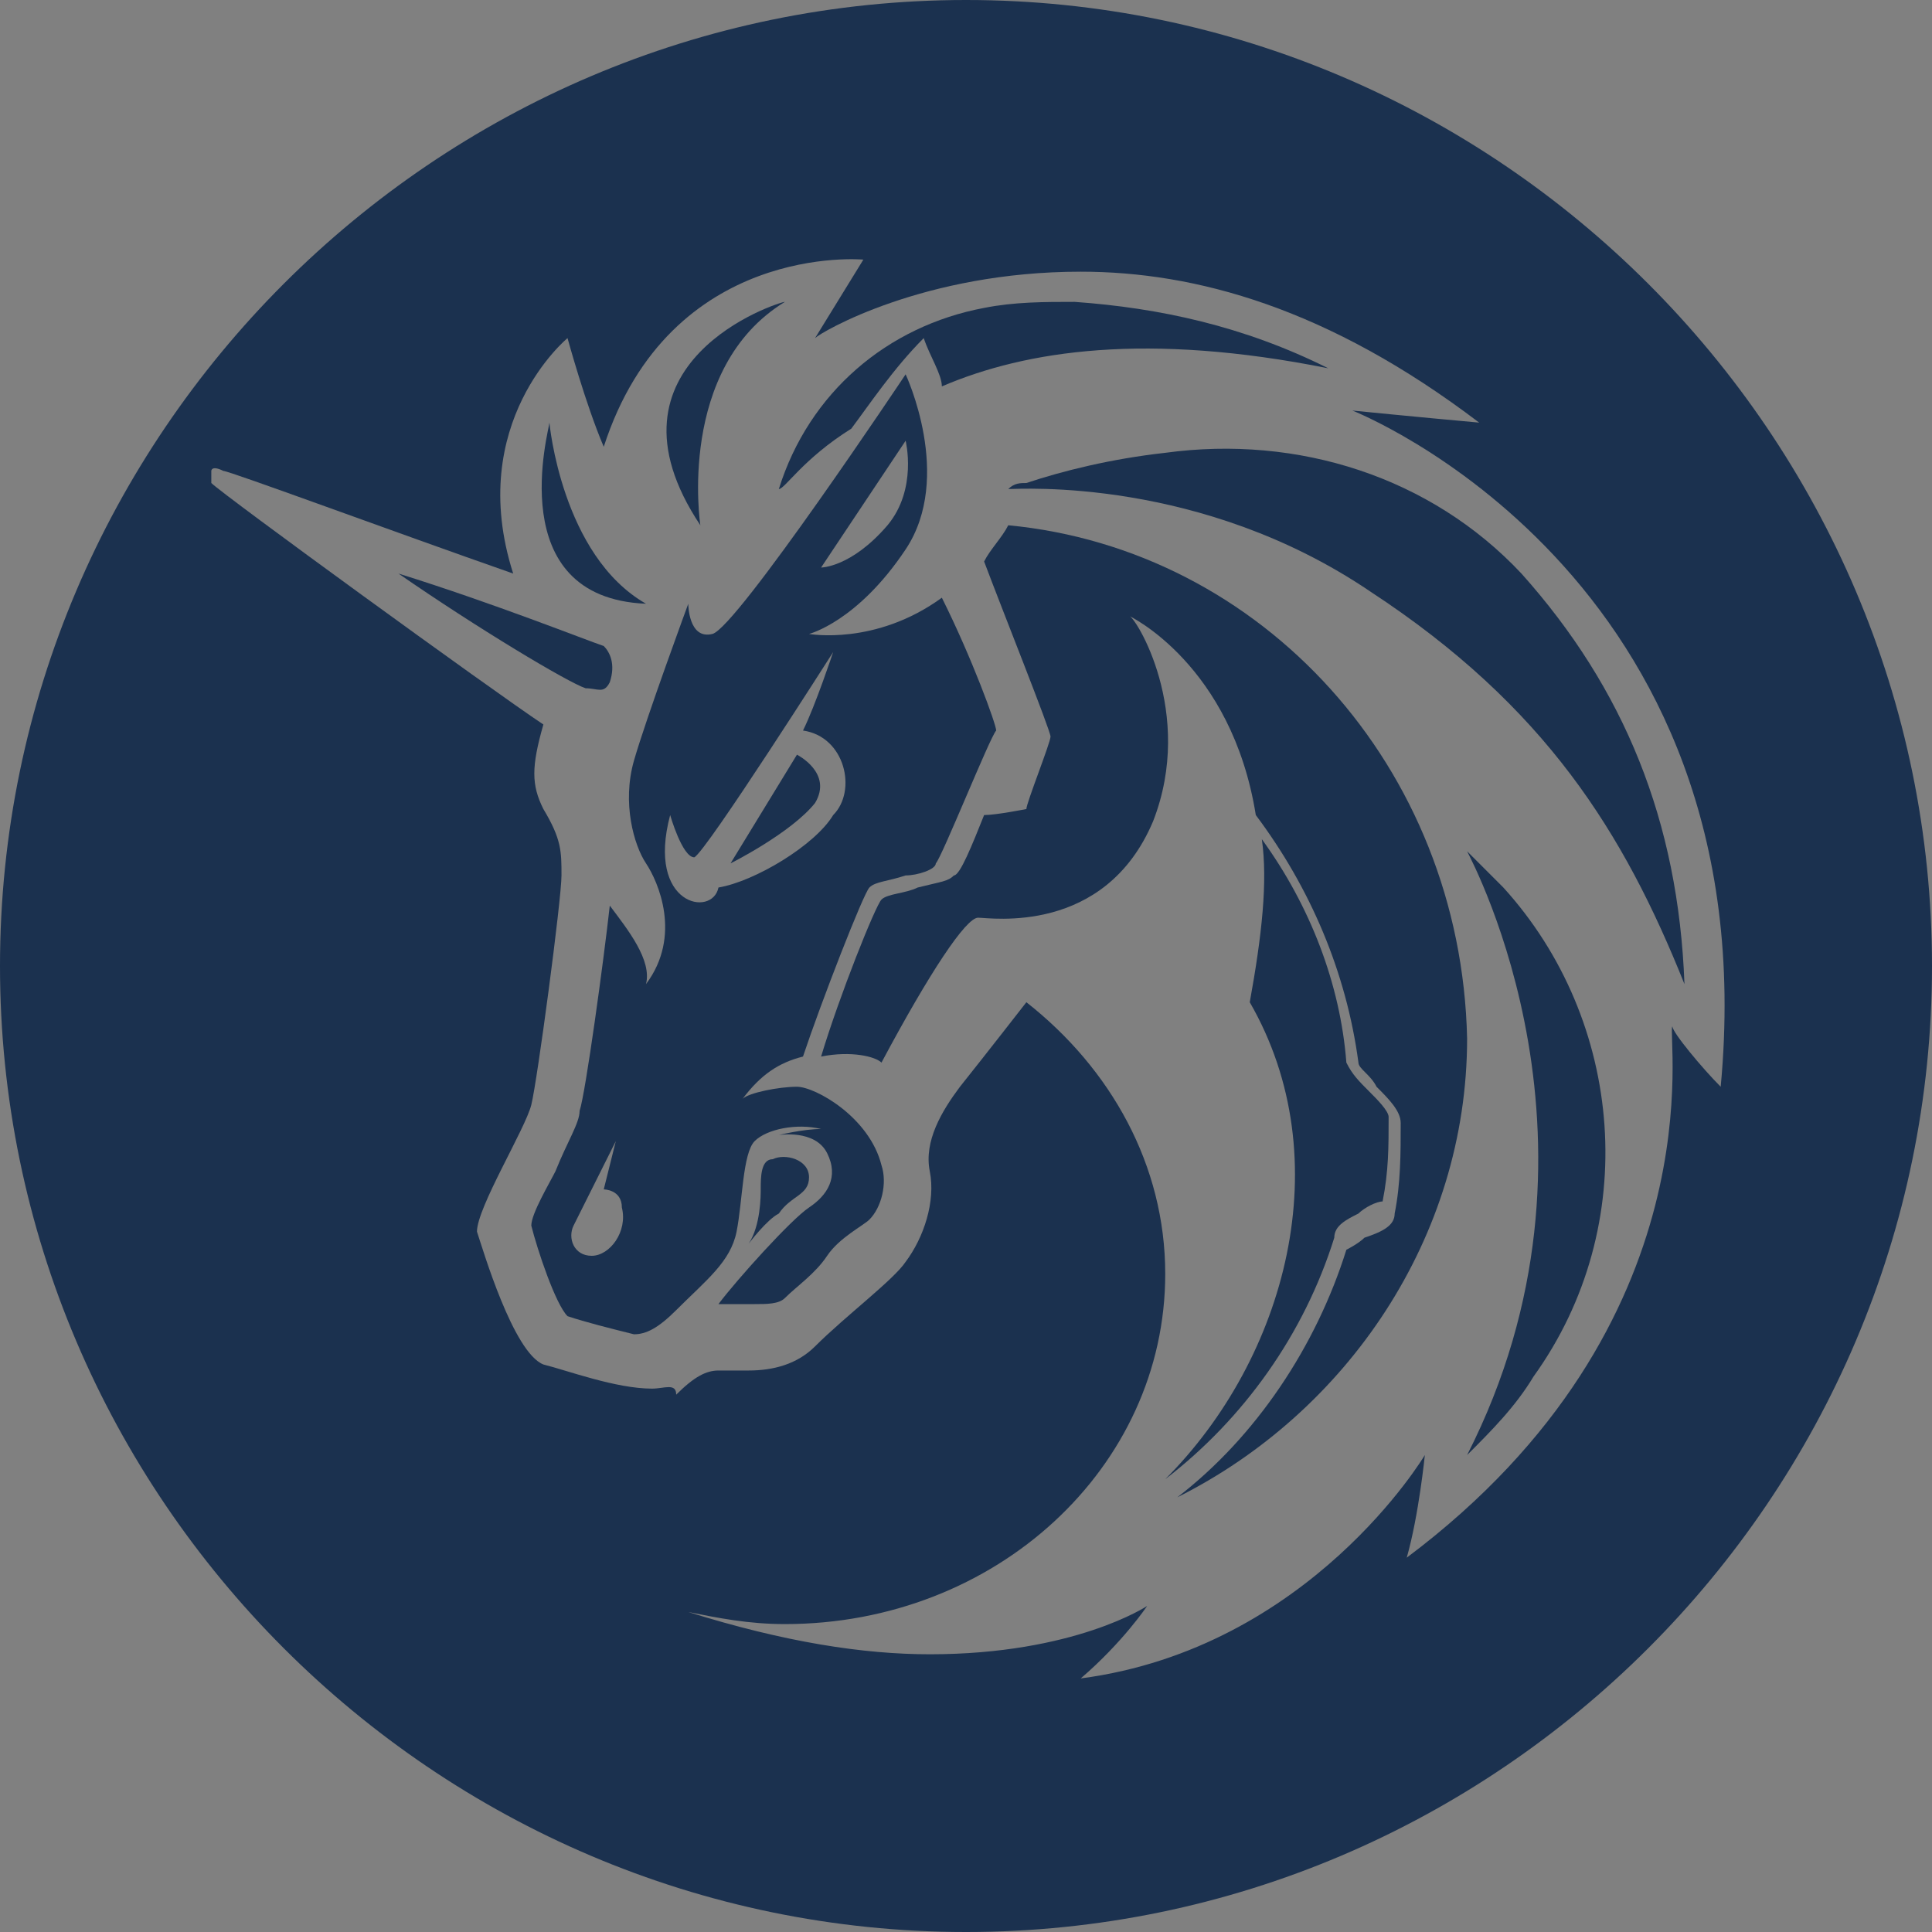 <?xml version="1.0" encoding="utf-8"?>
<!-- Generator: Adobe Illustrator 24.2.0, SVG Export Plug-In . SVG Version: 6.00 Build 0)  -->
<svg version="1.1" id="Layer_1" xmlns="http://www.w3.org/2000/svg" xmlns:xlink="http://www.w3.org/1999/xlink" x="0px" y="0px"
	 viewBox="0 0 32 32" style="enable-background:new 0 0 32 32;" xml:space="preserve">
<rect x="0" y="0" width="32" height="32" fill="#808080" stroke="none"/>
<style type="text/css">
	.st0{fill:#1B314F;}
	.st1{fill:#FFFFFF;}
	.st2{fill:#94A6C3;}
	.st3{fill:#FFD923;}
	.st4{fill:#D82122;}
</style>
<g>
	<path class="st0" d="M-118.4,1.2c1-1.2,0.6-2.9,0.6-2.9l-2.9,4.3C-120.8,2.6-119.7,2.6-118.4,1.2z"/>
	<path class="st0" d="M-128.3,24.9l0.4-1.8c0,0-1.4,2.5-1.6,2.9c-0.1,0.4,0.1,1.1,0.7,1c0.6,0,1.3-0.9,1.3-1.5
		C-127.6,24.8-128.3,24.9-128.3,24.9z"/>
	<path class="st0" d="M-121.2,8.5c0.4-0.9,1-2.8,1-2.8s-4.5,7-4.9,7.1c-0.4,0.1-0.8-1.4-0.8-1.4c-0.8,3.2,1.4,3.6,1.7,2.6
		c1.2-0.3,3.3-1.6,4.2-2.5C-119.3,10.6-119.7,8.8-121.2,8.5z M-121,11.1c-0.8,1.2-2.9,2.2-2.9,2.2l2.3-3.9
		C-121.6,9.4-120.3,10-121,11.1z"/>
	<path class="st0" d="M-102.3-3c0,0,2.2,0.1,4.5,0.4c-5.1-4-10-5.2-13.9-5.2c-5.4,0-9.1,2.2-9.3,2.4l1.7-2.7c0,0-6.8-0.7-9.2,6.6
		c-0.6-1.5-1.2-3.8-1.2-3.8s-3.5,3.1-1.9,8.3c-4.1-1.5-9.9-3.5-10.1-3.6c-0.3,0-0.4,0.1-0.4,0.1s-0.1,0.1,0.2,0.4
		c0.5,0.4,9.7,7.2,11.7,8.5c-0.4,1.6-0.4,2.3,0,3.1c0.6,1,0.7,1.5,0.6,2.3c-0.1,0.7-0.9,7.2-1,8c-0.2,0.8-2,3.6-1.9,4.4
		c0.1,0.8,1.2,4.4,2.2,4.8c0.7,0.3,2.6,0.8,3.8,0.8c0.4,0,0.8-0.1,1-0.3c0.7-0.7,1-0.8,1.5-0.8c0,0,0.1,0,0.1,0c0.2,0,0.5,0,0.8,0
		c0.7,0,1.6-0.1,2.3-0.7c1-1,2.6-2.3,3.1-2.9c0.7-0.8,1-2,0.8-3.1c-0.1-1.1,0.4-2,1.1-2.9c0.8-1.1,2.4-3.1,2.4-3.1
		c3,2.3,4.9,5.7,4.9,9.6c0,6.8-5.9,12.3-13.3,12.3c-1.1,0-2.2-0.1-3.3-0.4c3.4,1.2,6.2,1.6,8.5,1.6c4.9,0,7.6-1.8,7.6-1.8
		s-0.9,1.2-2.4,2.5c0,0,0,0,0,0c8.2-1.1,12.2-7.9,12.2-7.9s-0.3,2.2-0.7,3.7c10.9-8.2,9.1-18.4,9-18.8c0.1,0.1,1.2,1.4,1.8,2.1
		C-87.6,2.9-102.3-3-102.3-3z M-135.6,2.9c3.2,1.1,6.5,2.4,7,2.6c0,0,0,0,0.1,0.1c0.3,0.2,0.5,0.6,0.2,1.2c-0.2,0.3-0.4,0.3-0.8,0.1
		C-129.6,6.7-132.7,4.8-135.6,2.9z M-119.1,25.8c-0.2,0.2-0.9,0.9-1.4,1.4c-0.5,0.5-1.1,1-1.5,1.4c-0.2,0.2-0.5,0.3-1.1,0.3
		c-0.2,0-0.3,0-0.5,0c-0.1,0-0.2,0-0.3,0c-0.1,0-0.1,0-0.2,0c-0.1,0-0.3,0-0.4,0c0.7-0.9,2.6-2.9,3.2-3.3c0.8-0.5,1.2-1,0.7-2
		c-0.5-0.9-1.8-0.7-1.8-0.7s0.7-0.3,1.4-0.3c-0.8-0.2-1.9,0-2.4,0.5c-0.5,0.5-0.4,2.2-0.7,3.3c-0.2,1.1-1,1.7-2.1,2.8
		c-0.6,0.6-1,0.7-1.4,0.7c-0.7-0.1-1.6-0.3-2.2-0.6c-0.4-0.6-1.1-2.5-1.3-3.2c0.1-0.4,0.7-1.4,0.9-1.9c0.5-1,0.8-1.6,0.9-2.1
		c0.2-0.7,0.7-5.3,1-7.3c0.6,0.7,1.4,2,1.2,2.8c1.3-1.8,0.3-3.5-0.1-4.2c-0.4-0.7-0.9-2.1-0.5-3.6c0.4-1.5,2-5.6,2-5.6
		s0.5,0.9,1.3,0.7c0.7-0.2,6.7-9.2,6.7-9.2s1.6,3.5-0.1,6.1c-1.8,2.6-3.5,3.1-3.5,3.1s2.4,0.4,4.6-1.2c0.9,2.1,1.8,4.4,1.8,4.7
		c-0.1,0.3-1.9,4.5-2.1,4.8c-0.1,0.1-0.7,0.3-1.1,0.3c-0.7,0.2-1.2,0.4-1.4,0.5c-0.3,0.3-1.7,4.1-2.4,6c-0.8,0.2-1.6,0.7-2.1,1.5
		c0.3-0.2,1.3-0.3,2-0.4c0.6,0,2.5,1,3,2.8c0,0,0,0,0,0.1C-118.5,24.6-118.7,25.3-119.1,25.8z M-123.2,26.4c0.4-0.6,0.3-1.5,0.4-1.8
		c0-0.3,0.1-0.9,0.5-1c0.3-0.1,1.2,0,1.2,0.7c0,0.6-0.6,0.7-1,1.1C-122.5,25.6-123.1,26.3-123.2,26.4z M-105.7,18
		c0.4-2.2,0.5-4.2,0.3-5.7c1.7,2.3,2.8,5,3.1,7.9c0,0.4,0.4,0.7,0.7,1.1c0.3,0.3,0.7,0.6,0.7,0.8c0,1-0.1,2-0.3,3
		c0,0.1-0.4,0.3-0.7,0.5c-0.4,0.2-0.8,0.4-0.9,0.8c-1,3.4-3,6.3-5.8,8.4C-104.5,30.6-102.6,23.6-105.7,18z M-108.5,35.2
		c2.8-2.2,5-5.2,6-8.7c0-0.1,0.4-0.4,0.7-0.5c0.4-0.2,0.9-0.5,1-0.8c0.2-1,0.3-2.1,0.3-3.1c0-0.4-0.4-0.8-0.8-1.2
		c-0.2-0.3-0.6-0.6-0.6-0.8c-0.4-3.2-1.6-6.2-3.6-8.7c-0.9-5.3-4.4-6.9-4.5-6.9c0.1,0.1,2.4,3.4,0.8,7.3c-1.6,3.9-5.8,3.3-6.1,3.3
		c-0.4,0-1.7,1.7-3.4,5c-0.2-0.1-1.1-0.3-2.2-0.1c0.8-2.2,2-5.3,2.2-5.6c0.1-0.1,0.7-0.3,1.2-0.4c0.8-0.2,1.2-0.4,1.4-0.5
		c0.1-0.1,0.5-1.1,1-2.2c0.4,0,1.4-0.1,1.5-0.1c0.1-0.1,0.9-2.2,0.9-2.5c0-0.2-1.7-4.5-2.4-6.1c0.3-0.3,0.6-0.8,0.9-1.3
		c9,1,16,8.6,16,17.8C-98.3,26.1-102.4,32.3-108.5,35.2z"/>
</g>
<g>
	<path class="st1" d="M-326,19.7l1.4-10.5l-12.2-8.4l11.1,3.8l2.6-4l9.6-5.9l21.1,11.6l1.1,17.8l-9.4,13.1l-7.4,1.1l3.9-7v-6.8
		L-307,19l-2.8-1.9l-4.4,4.5v4.8l-3.4,3.2l-4.3,0.5l-1.9,1.1l-3.2-1l-1.3-4.7l2.4-3.3V19.7z"/>
	<path class="st2" d="M-306.6,0.6c-2.3-0.5-4.9-0.3-4.9-0.3s-0.8,3.8-6,4.9C-317.4,5.1-310.6,7.5-306.6,0.6z"/>
	<path class="st2" d="M-304.5,35.6c2.8-2.2,4.9-5.2,5.9-8.6c0-0.1,0.4-0.4,0.7-0.5c0.4-0.3,0.9-0.5,1-0.8c0.2-1,0.3-2.1,0.3-3.1
		c0-0.4-0.4-0.8-0.8-1.2c-0.3-0.3-0.6-0.6-0.6-0.8c-0.4-4-2.3-7.7-5.2-10.4l-0.3,0.3c2.8,2.7,4.7,6.3,5.1,10.1
		c0,0.4,0.4,0.7,0.7,1.1c0.3,0.3,0.7,0.7,0.7,0.8c0,1-0.1,2-0.3,3c0,0.2-0.4,0.4-0.7,0.5c-0.4,0.2-0.8,0.4-0.9,0.8
		c-1,3.7-3.5,7-6.6,9.1c0.6-1.2,2.4-5.2,3.3-7.2l-0.2-6.5l-5.6-5.4l-3.1,0.4l-3.5,5.6c0,0,1.6,2.1-0.7,4.5c-2.2,2.4-4,2.9-4,2.9
		l-1.6-0.9c0.5-0.6,1.4-1.5,2.2-2.1c1.3-1,2.5-1.1,2.5-2.3c0-2.4-2.5-1.7-2.5-1.7l-0.9,0.9l-0.4,3.2l-1.9,2.4l-0.2,0l-3.1-0.7
		c0,0,1.9-1,2.2-2.1c0.3-1.1-0.6-4.7-0.7-4.9c0,0,0.9,0.8,1.3,2c0.7-1.9,1.6-3.8,1.9-3.9c0.3-0.2,3.8-2.1,3.8-2.1l-1.2,3.1l0.9-0.5
		l2.1-5.2c0,0,2.1-1,3.6-1c2.8,0,6.8-3.4,5-9.4c0.5,0.2,9.6,4.8,11.2,13.7C-294,25.4-297.9,31.8-304.5,35.6z"/>
	<path class="st0" d="M-314.9,1.6c1-1.2,0.6-2.9,0.6-2.9l-2.9,4.3C-317.2,3-316.1,3-314.9,1.6z"/>
	<path class="st0" d="M-324.7,25.3l0.4-1.8c0,0-1.4,2.5-1.6,2.9c-0.1,0.4,0.1,1.1,0.7,1c0.6,0,1.3-0.9,1.3-1.5
		C-324,25.2-324.7,25.3-324.7,25.3z"/>
	<path class="st0" d="M-298.7-2.6c0,0,2.2,0.1,4.5,0.4c-5.1-4-10-5.2-13.9-5.2c-5.4,0-9.1,2.2-9.3,2.4l1.7-2.7c0,0-6.8-0.7-9.2,6.6
		c-0.6-1.5-1.2-3.8-1.2-3.8s-3.5,3.1-1.9,8.3c-4.1-1.5-9.9-3.5-10.1-3.6c-0.3,0-0.4,0.1-0.4,0.1s-0.1,0.1,0.2,0.4
		c0.5,0.4,9.7,7.2,11.7,8.5c-0.4,1.6-0.4,2.3,0,3.1c0.6,1,0.7,1.5,0.6,2.3c-0.1,0.7-0.9,7.2-1,8c-0.2,0.8-2,3.6-1.9,4.4
		c0.1,0.8,1.2,4.4,2.2,4.8c0.7,0.3,2.6,0.8,3.8,0.8c0.4,0,0.8-0.1,1-0.3c0.7-0.7,1-0.8,1.5-0.8c0,0,0.1,0,0.1,0c0.2,0,0.5,0,0.8,0
		c0.7,0,1.6-0.1,2.3-0.7c1-1,2.6-2.3,3.1-2.9c0.7-0.8,1-2,0.8-3.1c-0.1-1,0.4-2,1.1-2.9c0.8-1.1,2.4-3.1,2.4-3.1
		c3,2.3,4.9,5.7,4.9,9.6c0,6.8-5.9,12.3-13.3,12.3c-1.1,0-2.2-0.1-3.3-0.4c3.4,1.2,6.2,1.6,8.5,1.6c4.9,0,7.6-1.8,7.6-1.8
		s-0.9,1.2-2.4,2.5c0,0,0,0,0,0c8.2-1.1,12.2-7.9,12.2-7.9s-0.3,2.2-0.7,3.7c10.9-8.2,9.1-18.4,9-18.8c0.1,0.1,1.2,1.4,1.8,2.1
		C-284,3.3-298.7-2.6-298.7-2.6z M-315.5,26.2c-0.2,0.2-0.9,0.9-1.4,1.4c-0.5,0.5-1.1,1-1.5,1.4c-0.2,0.2-0.5,0.3-1.1,0.3
		c-0.2,0-0.4,0-0.5,0c-0.1,0-0.2,0-0.3,0c-0.1,0-0.1,0-0.2,0c-0.1,0-0.3,0-0.4,0c0.7-0.9,2.6-2.9,3.2-3.3c0.8-0.5,1.2-1,0.7-2
		c-0.5-0.9-1.8-0.7-1.8-0.7s0.7-0.3,1.4-0.3c-0.8-0.2-1.9,0-2.4,0.5c-0.5,0.5-0.4,2.2-0.7,3.3c-0.2,1.1-1,1.7-2.1,2.8
		c-0.6,0.6-1.1,0.7-1.4,0.7c-0.7-0.1-1.6-0.3-2.2-0.6c-0.4-0.6-1.1-2.5-1.3-3.2c0.1-0.4,0.7-1.4,0.9-1.9c0.5-1,0.8-1.6,0.9-2.1
		c0.2-0.7,0.7-5.3,1-7.3c0.6,0.7,1.4,2,1.2,2.8c1.3-1.8,0.3-3.5-0.1-4.2c-0.4-0.7-0.9-2.1-0.5-3.6c0.4-1.5,2-5.6,2-5.6
		s0.5,0.9,1.3,0.7c0.7-0.2,6.7-9.2,6.7-9.2s1.6,3.5-0.1,6.1c-1.8,2.6-3.5,3.1-3.5,3.1s2.4,0.4,4.6-1.2c0.9,2.1,1.8,4.4,1.8,4.7
		c-0.1,0.3-1.9,4.5-2.1,4.8c-0.1,0.1-0.7,0.3-1.1,0.3c-0.7,0.2-1.2,0.4-1.4,0.5c-0.3,0.3-1.7,4.1-2.4,6c-0.8,0.2-1.6,0.7-2.1,1.5
		c0.3-0.2,1.3-0.4,2-0.4c0.6,0,2.5,1,3,2.8c0,0,0,0,0,0.1C-314.9,25.1-315.1,25.7-315.5,26.2z M-319.6,26.8c0.4-0.6,0.4-1.5,0.4-1.8
		c0-0.3,0.1-0.9,0.5-1c0.4-0.1,1.2,0,1.2,0.7c0,0.6-0.6,0.7-1.1,1.1C-318.9,26-319.5,26.7-319.6,26.8z M-302.1,18.4
		c0.4-2.2,0.5-4.2,0.4-5.7c1.7,2.3,2.8,5,3.1,7.9c0,0.4,0.4,0.7,0.7,1.1c0.3,0.3,0.7,0.6,0.7,0.8c0,1-0.1,2-0.3,3
		c0,0.1-0.4,0.4-0.7,0.5c-0.4,0.2-0.8,0.4-0.9,0.8c-1,3.4-3,6.3-5.8,8.4C-301,31-299,24-302.1,18.4z M-304.9,35.6
		c2.8-2.2,5-5.3,6-8.7c0-0.1,0.4-0.4,0.7-0.5c0.4-0.2,0.9-0.5,1-0.8c0.2-1,0.3-2.1,0.3-3.1c0-0.4-0.4-0.8-0.8-1.2
		c-0.2-0.3-0.6-0.6-0.6-0.8c-0.4-3.2-1.6-6.2-3.6-8.7c-0.9-5.3-4.4-6.9-4.5-6.9c0.1,0.1,2.4,3.4,0.8,7.3c-1.6,3.9-5.8,3.3-6.1,3.3
		c-0.4,0-1.7,1.8-3.4,5c-0.2-0.1-1.1-0.3-2.2-0.1c0.8-2.2,2-5.3,2.2-5.6c0.1-0.1,0.7-0.3,1.2-0.4c0.8-0.2,1.2-0.4,1.4-0.5
		c0.1-0.1,0.5-1.1,1-2.2c0.4,0,1.4-0.1,1.5-0.1c0.1-0.1,0.9-2.2,0.9-2.5c0-0.2-1.7-4.5-2.4-6.1c0.3-0.4,0.6-0.8,0.9-1.3
		c9,1,16,8.6,16,17.8C-294.7,26.5-298.9,32.7-304.9,35.6z"/>
	<path class="st0" d="M-316.5,12c0.8-1,0.4-2.8-1.1-3.1c0.4-0.9,1-2.8,1-2.8s-4.5,7-4.9,7.1c-0.4,0.1-0.8-1.4-0.8-1.4
		c-0.8,3.2,1.4,3.6,1.7,2.6C-319.5,14.2-317.4,12.9-316.5,12z"/>
	<path class="st3" d="M-320.3,13.7l2.3-3.9c0,0,1.3,0.7,0.7,1.7C-318.2,12.7-320.3,13.7-320.3,13.7z"/>
	<path class="st4" d="M-292.2,31.7c-0.7,0.9-1.4,1.8-2.3,2.7c5.6-10.9,0.3-20.8,0-21.2c0.4,0.4,0.8,0.8,1.1,1.2
		C-289,19.2-288.4,26.5-292.2,31.7z"/>
	<path class="st4" d="M-287,17.7c-2-5.3-4.8-9.8-10.9-13.9c-5.9-3.9-12.3-3.6-12.7-3.6c0,0-0.1,0-0.1,0c0.2-0.1,0.4-0.1,0.7-0.2
		c1.4-0.4,3.1-0.8,4.9-1c4.6-0.7,9.3,0.9,12.5,4.3c0,0,0,0,0.1,0.1C-288.9,7.3-287,12.1-287,17.7z"/>
	<path class="st4" d="M-299.3-3.9c-6.5-1.2-10.7-0.6-13.7,0.5c-0.1-0.3-0.4-1-0.7-1.6c-0.9,1.1-1.9,2.4-2.5,3.2
		c-1.7,1.1-2.4,2.2-2.4,2.2c1-3.3,3.8-5.7,7.2-6.3c1-0.2,2-0.3,3.1-0.3C-305.2-6.1-302.2-5.4-299.3-3.9z"/>
	<path class="st4" d="M-323.4,4.5c-5.1-0.2-3.4-6.1-3.3-6.5C-326.7-1.9-326.4,2.7-323.4,4.5z"/>
	<path class="st4" d="M-318.4-6.2c-3.9,2.4-3.2,8-3.2,8C-325.3-4-318.7-6.1-318.4-6.2z"/>
	<path class="st1" d="M-324.8,6.1c0.3,0.2,0.5,0.6,0.2,1.2c-0.2,0.3-0.4,0.3-0.8,0.1c-0.5-0.3-3.7-2.1-6.5-4
		C-328.7,4.5-325.5,5.7-324.8,6.1C-324.9,6-324.9,6-324.8,6.1z"/>
</g>
<g>
	<path class="st0" d="M-56.4,1.6c1-1.2,0.6-2.9,0.6-2.9L-58.8,3C-58.8,3-57.7,3.1-56.4,1.6z"/>
	<path class="st0" d="M-66.3,25.3l0.3-1.8c0,0-1.4,2.5-1.6,2.9c-0.1,0.4,0.1,1.1,0.7,1c0.6,0,1.3-0.9,1.3-1.5
		C-65.6,25.2-66.3,25.3-66.3,25.3z"/>
	<path class="st0" d="M-40.3-2.5c0,0,2.2,0.1,4.5,0.4c-5.1-4-10-5.2-13.9-5.2c-5.4,0-9.1,2.2-9.3,2.4l1.7-2.7c0,0-6.8-0.7-9.2,6.6
		c-0.6-1.5-1.2-3.8-1.2-3.8s-3.5,3.1-1.9,8.3c-4.1-1.5-9.9-3.5-10.1-3.6c-0.3,0-0.4,0.1-0.4,0.1S-80.2,0-80,0.2
		c0.5,0.4,9.7,7.2,11.7,8.5c-0.4,1.6-0.4,2.3,0,3.1c0.6,1,0.7,1.5,0.6,2.3c-0.1,0.7-0.9,7.2-1.1,8c-0.2,0.8-2,3.6-1.9,4.4
		c0.1,0.8,1.2,4.4,2.2,4.8c0.7,0.3,2.6,0.8,3.8,0.8c0.4,0,0.8-0.1,1-0.3c0.7-0.7,1-0.8,1.5-0.8c0,0,0.1,0,0.1,0c0.2,0,0.5,0,0.8,0
		c0.7,0,1.6-0.1,2.3-0.7c1-1,2.6-2.3,3.2-2.9c0.7-0.8,1-2,0.8-3.1c-0.1-1,0.4-2,1.1-2.9c0.8-1.1,2.4-3.1,2.4-3.1
		c3,2.3,4.9,5.7,4.9,9.6c0,6.8-6,12.3-13.3,12.3c-1.1,0-2.2-0.1-3.3-0.4c3.4,1.2,6.2,1.6,8.5,1.6c4.9,0,7.6-1.8,7.6-1.8
		s-0.9,1.2-2.4,2.5c0,0,0,0,0,0c8.2-1.1,12.2-7.9,12.2-7.9s-0.3,2.2-0.7,3.7c10.9-8.2,9.1-18.4,9-18.8c0.1,0.1,1.2,1.4,1.8,2.1
		C-25.5,3.3-40.3-2.5-40.3-2.5z M-57,26.3c-0.2,0.2-0.9,0.9-1.4,1.4c-0.5,0.5-1.1,1-1.5,1.4c-0.2,0.2-0.5,0.3-1,0.3
		c-0.2,0-0.4,0-0.5,0c-0.1,0-0.2,0-0.3,0c-0.1,0-0.1,0-0.2,0c-0.1,0-0.3,0-0.4,0c0.7-0.9,2.6-2.9,3.2-3.3c0.8-0.5,1.2-1,0.7-2
		c-0.5-0.9-1.8-0.7-1.8-0.7s0.7-0.3,1.4-0.3c-0.8-0.2-1.9,0-2.4,0.5c-0.5,0.5-0.4,2.2-0.7,3.3c-0.2,1.1-1,1.7-2.1,2.8
		c-0.6,0.6-1,0.7-1.4,0.7c-0.7-0.1-1.6-0.3-2.2-0.6c-0.4-0.6-1.1-2.5-1.3-3.2c0.1-0.4,0.7-1.4,0.9-1.9c0.5-1,0.8-1.6,0.9-2.1
		c0.2-0.7,0.7-5.3,1-7.3c0.6,0.7,1.4,2,1.2,2.8c1.3-1.8,0.3-3.5-0.1-4.2c-0.4-0.7-0.9-2.1-0.5-3.6c0.4-1.5,2-5.6,2-5.6
		s0.5,0.9,1.3,0.7c0.7-0.2,6.7-9.2,6.7-9.2s1.6,3.5-0.1,6.1c-1.8,2.6-3.5,3.1-3.5,3.1s2.4,0.4,4.6-1.2c0.9,2.1,1.8,4.4,1.8,4.7
		c-0.1,0.3-1.9,4.5-2.1,4.8c-0.1,0.1-0.7,0.3-1.1,0.3c-0.7,0.2-1.2,0.4-1.4,0.5c-0.3,0.3-1.7,4.1-2.4,6c-0.8,0.2-1.6,0.7-2.1,1.5
		c0.3-0.2,1.3-0.4,2-0.4c0.6,0,2.5,1,3,2.8c0,0,0,0,0,0.1C-56.5,25.1-56.7,25.7-57,26.3z M-61.2,26.8c0.4-0.6,0.4-1.5,0.4-1.8
		c0-0.3,0.1-0.9,0.5-1c0.4-0.1,1.2,0,1.2,0.7c0,0.6-0.6,0.7-1,1.1C-60.5,26-61.1,26.7-61.2,26.8z M-43.7,18.4
		c0.4-2.2,0.5-4.2,0.4-5.7c1.7,2.3,2.8,5,3.1,7.9c0,0.4,0.4,0.7,0.7,1.1c0.3,0.3,0.7,0.6,0.7,0.8c0,1-0.1,2-0.3,3
		c0,0.1-0.4,0.4-0.7,0.5c-0.4,0.2-0.8,0.4-0.9,0.8c-1,3.4-3,6.3-5.8,8.4C-42.5,31-40.6,24-43.7,18.4z M-46.5,35.6
		c2.8-2.2,5-5.3,6-8.7c0-0.1,0.4-0.4,0.7-0.5c0.4-0.2,0.9-0.5,1-0.8c0.2-1,0.3-2.1,0.3-3.1c0-0.4-0.4-0.8-0.8-1.2
		c-0.2-0.3-0.6-0.6-0.6-0.8c-0.4-3.2-1.6-6.2-3.6-8.7c-0.9-5.3-4.4-6.9-4.5-6.9c0.1,0.1,2.4,3.4,0.8,7.3c-1.6,3.9-5.8,3.3-6.1,3.3
		c-0.3,0-1.7,1.7-3.4,5c-0.2-0.1-1.1-0.3-2.2-0.1c0.8-2.2,2-5.3,2.2-5.6c0.1-0.1,0.7-0.3,1.2-0.4c0.8-0.2,1.2-0.4,1.4-0.5
		c0.1-0.1,0.5-1.1,1-2.2c0.4,0,1.4-0.1,1.5-0.1c0.1-0.1,0.9-2.2,0.9-2.5c0-0.2-1.7-4.5-2.4-6.1c0.3-0.4,0.6-0.8,0.9-1.3
		c9,1,16,8.6,16,17.8C-36.3,26.6-40.4,32.7-46.5,35.6z"/>
	<path class="st0" d="M-59.2,8.9c0.4-0.9,1-2.8,1-2.8s-4.5,7-4.9,7.1c-0.4,0.1-0.8-1.4-0.8-1.4c-0.8,3.2,1.4,3.6,1.7,2.6
		c1.2-0.3,3.3-1.6,4.2-2.5C-57.3,11-57.7,9.2-59.2,8.9z M-59,11.5c-0.8,1.2-2.9,2.2-2.9,2.2l2.3-3.9C-59.6,9.8-58.3,10.5-59,11.5z"
		/>
</g>
<g>
	<path class="st0" d="M-185.6,1.6c1-1.2,0.6-2.9,0.6-2.9l-2.9,4.3C-188,3-186.9,3.1-185.6,1.6z"/>
	<path class="st0" d="M-195.4,25.3l0.4-1.8c0,0-1.4,2.5-1.6,2.9c-0.1,0.4,0.1,1.1,0.7,1c0.6,0,1.3-0.9,1.3-1.5
		C-194.7,25.2-195.4,25.3-195.4,25.3z"/>
	<path class="st0" d="M-188.4,8.9c0.4-0.9,1-2.8,1-2.8s-4.5,7-4.9,7.1c-0.4,0.1-0.8-1.4-0.8-1.4c-0.8,3.2,1.4,3.6,1.7,2.6
		c1.2-0.3,3.3-1.6,4.2-2.5C-186.4,11-186.9,9.2-188.4,8.9z M-188.1,11.5c-0.8,1.2-2.9,2.2-2.9,2.2l2.3-3.9
		C-188.8,9.8-187.5,10.5-188.1,11.5z"/>
	<path class="st0" d="M-169.5-2.5c0,0,2.2,0.1,4.5,0.4c-5.1-4-10-5.2-13.9-5.2c-5.4,0-9.1,2.2-9.3,2.4l1.7-2.7c0,0-6.8-0.7-9.2,6.6
		c-0.6-1.5-1.2-3.8-1.2-3.8s-3.5,3.1-1.9,8.3c-4.1-1.5-9.9-3.5-10.1-3.6c-0.3,0-0.4,0.1-0.4,0.1s-0.1,0.1,0.2,0.4
		c0.5,0.4,9.7,7.2,11.7,8.5c-0.4,1.6-0.4,2.3,0,3.1c0.6,1,0.7,1.5,0.6,2.3c-0.1,0.7-0.9,7.2-1,8c-0.2,0.8-2,3.6-1.9,4.4
		c0.1,0.8,1.2,4.4,2.2,4.8c0.7,0.3,2.6,0.8,3.8,0.8c0.4,0,0.8-0.1,1-0.3c0.7-0.7,1-0.8,1.5-0.8c0,0,0.1,0,0.1,0c0.2,0,0.5,0,0.8,0
		c0.7,0,1.6-0.1,2.3-0.7c1-1,2.6-2.3,3.1-2.9c0.7-0.8,1-2,0.8-3.1c-0.1-1.1,0.4-2,1.1-2.9c0.8-1.1,2.4-3.1,2.4-3.1
		c3,2.3,4.9,5.7,4.9,9.6c0,6.8-5.9,12.3-13.3,12.3c-1.1,0-2.2-0.1-3.3-0.4c3.4,1.2,6.2,1.6,8.5,1.6c4.9,0,7.6-1.8,7.6-1.8
		s-0.9,1.2-2.4,2.5c0,0,0,0,0,0c8.2-1.1,12.2-7.9,12.2-7.9s-0.3,2.2-0.7,3.7c10.9-8.2,9.1-18.4,9-18.8c0.1,0.1,1.2,1.4,1.8,2.1
		C-154.7,3.3-169.5-2.5-169.5-2.5z M-182.1-5.8c1-0.2,2-0.3,3.2-0.3c3,0,6,0.8,8.9,2.2c-6.5-1.2-10.7-0.6-13.7,0.5
		c-0.1-0.4-0.4-1.1-0.7-1.6c-0.9,1.1-1.9,2.4-2.5,3.2c-1.7,1.1-2.4,2.2-2.4,2.2C-188.3-2.8-185.5-5.2-182.1-5.8z M-189.1-6.2
		c-3.9,2.4-3.1,8-3.1,8C-196-3.9-189.4-6.1-189.1-6.2z M-197.5-2c0,0,0.3,4.7,3.3,6.5C-199.2,4.3-197.5-1.6-197.5-2z M-202.7,3.4
		c3.2,1.1,6.5,2.4,7,2.6c0,0,0,0,0.1,0.1c0.3,0.2,0.5,0.6,0.2,1.2c-0.2,0.3-0.4,0.3-0.8,0.1C-196.7,7.1-199.9,5.3-202.7,3.4z
		 M-186.2,26.3c-0.2,0.2-0.9,0.9-1.4,1.4c-0.5,0.5-1.1,1-1.5,1.4c-0.2,0.2-0.5,0.3-1.1,0.3c-0.2,0-0.3,0-0.5,0c-0.1,0-0.2,0-0.3,0
		c-0.1,0-0.1,0-0.2,0c-0.1,0-0.3,0-0.4,0c0.7-0.9,2.6-2.9,3.2-3.3c0.8-0.5,1.2-1,0.7-2c-0.5-0.9-1.8-0.7-1.8-0.7s0.7-0.3,1.4-0.3
		c-0.8-0.2-1.9,0-2.4,0.5c-0.5,0.5-0.4,2.2-0.7,3.3c-0.2,1.1-1,1.7-2.1,2.8c-0.6,0.6-1,0.7-1.4,0.7c-0.7-0.1-1.6-0.3-2.2-0.6
		c-0.4-0.6-1.1-2.5-1.3-3.2c0.1-0.4,0.7-1.4,0.9-1.9c0.5-1,0.8-1.6,0.9-2.1c0.2-0.7,0.7-5.3,1-7.3c0.6,0.7,1.4,2,1.2,2.8
		c1.3-1.8,0.3-3.5-0.1-4.2c-0.4-0.7-0.9-2.1-0.5-3.6c0.4-1.5,2-5.6,2-5.6s0.5,0.9,1.3,0.7c0.7-0.2,6.7-9.2,6.7-9.2s1.6,3.5-0.1,6.1
		c-1.8,2.6-3.5,3.1-3.5,3.1s2.4,0.4,4.6-1.2c0.9,2.1,1.8,4.4,1.8,4.7c-0.1,0.3-1.9,4.5-2.1,4.8c-0.1,0.1-0.7,0.3-1.1,0.3
		c-0.7,0.2-1.2,0.4-1.4,0.5c-0.3,0.3-1.7,4.1-2.4,6c-0.8,0.2-1.6,0.7-2.1,1.5c0.3-0.2,1.3-0.3,2-0.4c0.6,0,2.5,1,3,2.8
		c0,0,0,0,0,0.1C-185.6,25.1-185.9,25.7-186.2,26.3z M-190.3,26.8c0.4-0.6,0.3-1.5,0.4-1.8c0-0.3,0.1-0.9,0.5-1
		c0.3-0.1,1.2,0,1.2,0.7c0,0.6-0.6,0.7-1,1.1C-189.6,26-190.2,26.7-190.3,26.8z M-172.9,18.4c0.4-2.2,0.5-4.2,0.3-5.7
		c1.7,2.3,2.8,5,3.1,7.9c0,0.4,0.4,0.7,0.7,1.1c0.3,0.3,0.7,0.6,0.7,0.8c0,1-0.1,2-0.3,3c0,0.1-0.4,0.3-0.7,0.5
		c-0.4,0.2-0.8,0.4-0.9,0.8c-1,3.4-3,6.3-5.8,8.4C-171.7,31-169.7,24-172.9,18.4z M-175.6,35.6c2.8-2.2,5-5.2,6-8.7
		c0-0.1,0.4-0.4,0.7-0.5c0.4-0.2,0.9-0.5,1-0.8c0.2-1,0.3-2.1,0.3-3.1c0-0.4-0.4-0.8-0.8-1.2c-0.2-0.3-0.6-0.6-0.6-0.8
		c-0.4-3.2-1.6-6.2-3.6-8.7c-0.9-5.3-4.4-6.9-4.5-6.9c0.1,0.1,2.4,3.4,0.8,7.3c-1.6,3.9-5.8,3.3-6.1,3.3c-0.4,0-1.7,1.8-3.4,5
		c-0.2-0.1-1.1-0.3-2.2-0.1c0.8-2.2,2-5.3,2.2-5.6c0.1-0.1,0.7-0.3,1.2-0.4c0.8-0.2,1.2-0.4,1.4-0.5c0.1-0.1,0.5-1.1,1-2.2
		c0.4,0,1.4-0.1,1.5-0.1c0.1-0.1,0.9-2.2,0.9-2.5c0-0.2-1.7-4.5-2.4-6.1c0.3-0.3,0.6-0.8,0.9-1.3c9,1,16,8.6,16,17.8
		C-165.4,26.6-169.6,32.7-175.6,35.6z M-162.9,31.7c-0.7,0.9-1.4,1.8-2.3,2.7c5.6-10.9,0.3-20.8,0-21.2c0.4,0.4,0.8,0.8,1.1,1.2
		C-159.7,19.3-159.2,26.5-162.9,31.7z M-168.6,3.9c-6-3.9-12.3-3.6-12.7-3.6c0,0-0.1,0-0.1,0c0.2-0.1,0.4-0.1,0.7-0.2
		c1.4-0.4,3.1-0.8,4.9-1c4.6-0.7,9.3,0.9,12.5,4.3c0,0,0,0,0.1,0.1c3.6,3.8,5.5,8.7,5.6,14.3C-159.7,12.5-162.5,8-168.6,3.9z"/>
</g>
<g>
	<path class="st0" d="M-244.3,1.6c1-1.2,0.6-2.9,0.6-2.9l-2.9,4.3C-246.7,3-245.6,3.1-244.3,1.6z"/>
	<path class="st0" d="M-254.1,25.3l0.3-1.8c0,0-1.4,2.5-1.6,2.9c-0.1,0.4,0.1,1.1,0.7,1c0.6,0,1.3-0.9,1.3-1.5
		C-253.4,25.2-254.1,25.3-254.1,25.3z"/>
	<path class="st0" d="M-228.2-2.5c0,0,2.2,0.1,4.5,0.4c-5.1-4-10-5.2-13.9-5.2c-5.4,0-9.1,2.2-9.3,2.4l1.7-2.7c0,0-6.8-0.7-9.2,6.6
		c-0.6-1.5-1.2-3.8-1.2-3.8s-3.5,3.1-1.9,8.3c-4.1-1.5-9.9-3.5-10.1-3.6c-0.3,0-0.4,0.1-0.4,0.1s-0.1,0.1,0.2,0.4
		c0.5,0.4,9.7,7.2,11.7,8.5c-0.4,1.6-0.4,2.3,0,3.1c0.6,1,0.7,1.5,0.6,2.3c-0.1,0.7-0.9,7.2-1.1,8c-0.2,0.8-2,3.6-1.9,4.4
		c0.1,0.8,1.2,4.4,2.2,4.8c0.7,0.3,2.6,0.8,3.8,0.8c0.4,0,0.8-0.1,1-0.3c0.7-0.7,1-0.8,1.5-0.8c0,0,0.1,0,0.1,0c0.2,0,0.5,0,0.8,0
		c0.7,0,1.6-0.1,2.3-0.7c1-1,2.6-2.3,3.1-2.9c0.7-0.8,1-2,0.8-3.1c-0.1-1,0.4-2,1.1-2.9c0.8-1.1,2.4-3.1,2.4-3.1
		c3,2.3,4.9,5.7,4.9,9.6c0,6.8-5.9,12.3-13.3,12.3c-1.1,0-2.2-0.1-3.3-0.4c3.4,1.2,6.2,1.6,8.5,1.6c4.9,0,7.6-1.8,7.6-1.8
		s-0.9,1.2-2.4,2.5c0,0,0,0,0,0c8.2-1.1,12.2-7.9,12.2-7.9s-0.3,2.2-0.7,3.7c10.9-8.2,9.1-18.4,9-18.8c0.1,0.1,1.2,1.4,1.8,2.1
		C-213.4,3.3-228.2-2.5-228.2-2.5z M-244.9,26.3c-0.2,0.2-0.9,0.9-1.4,1.4c-0.5,0.5-1.1,1-1.5,1.4c-0.2,0.2-0.5,0.3-1.1,0.3
		c-0.2,0-0.3,0-0.5,0c-0.1,0-0.2,0-0.3,0s-0.1,0-0.2,0c-0.1,0-0.3,0-0.4,0c0.7-0.9,2.6-2.9,3.2-3.3c0.8-0.5,1.2-1,0.7-2
		c-0.5-0.9-1.8-0.7-1.8-0.7s0.7-0.3,1.4-0.3c-0.8-0.2-1.9,0-2.4,0.5c-0.5,0.5-0.4,2.2-0.7,3.3c-0.2,1.1-1,1.7-2.1,2.8
		c-0.6,0.6-1,0.7-1.4,0.7c-0.7-0.1-1.6-0.3-2.2-0.6c-0.4-0.6-1.1-2.5-1.3-3.2c0.1-0.4,0.7-1.4,0.9-1.9c0.5-1,0.8-1.6,0.9-2.1
		c0.2-0.7,0.7-5.3,1-7.3c0.6,0.7,1.4,2,1.2,2.8c1.3-1.8,0.4-3.5-0.1-4.2c-0.4-0.7-0.9-2.1-0.5-3.6c0.4-1.5,2-5.6,2-5.6
		s0.5,0.9,1.3,0.7c0.7-0.2,6.7-9.2,6.7-9.2s1.6,3.5-0.1,6.1c-1.8,2.6-3.5,3.1-3.5,3.1s2.4,0.4,4.6-1.2c0.9,2.1,1.8,4.4,1.8,4.7
		c-0.1,0.3-1.9,4.5-2.1,4.8c-0.1,0.1-0.7,0.3-1.1,0.3c-0.7,0.2-1.2,0.4-1.4,0.5c-0.3,0.3-1.7,4.1-2.4,6c-0.8,0.2-1.6,0.7-2.1,1.5
		c0.3-0.2,1.3-0.4,2-0.4c0.6,0,2.5,1,3,2.8c0,0,0,0,0,0.1C-244.3,25.1-244.6,25.7-244.9,26.3z M-249,26.8c0.4-0.6,0.3-1.5,0.4-1.8
		c0-0.3,0.1-0.9,0.5-1c0.3-0.1,1.2,0,1.2,0.7c0,0.6-0.6,0.7-1,1.1C-248.3,26-248.9,26.7-249,26.8z M-231.6,18.4
		c0.4-2.2,0.5-4.2,0.4-5.7c1.7,2.3,2.8,5,3.1,7.9c0,0.4,0.4,0.7,0.7,1.1c0.3,0.3,0.7,0.6,0.7,0.8c0,1-0.1,2-0.3,3
		c0,0.1-0.4,0.4-0.7,0.5c-0.4,0.2-0.8,0.4-0.9,0.8c-1,3.4-3,6.3-5.8,8.4C-230.4,31-228.4,24-231.6,18.4z M-234.3,35.6
		c2.8-2.2,5-5.3,6-8.7c0-0.1,0.4-0.4,0.7-0.5c0.4-0.2,0.9-0.5,1-0.8c0.2-1,0.3-2.1,0.3-3.1c0-0.4-0.4-0.8-0.8-1.2
		c-0.2-0.3-0.6-0.6-0.6-0.8c-0.4-3.2-1.6-6.2-3.6-8.7c-0.9-5.3-4.4-6.9-4.5-6.9c0.1,0.1,2.4,3.4,0.8,7.3c-1.6,3.9-5.8,3.3-6.1,3.3
		c-0.4,0-1.7,1.7-3.4,5c-0.2-0.1-1.1-0.3-2.2-0.1c0.8-2.2,2-5.3,2.2-5.6c0.1-0.1,0.7-0.3,1.2-0.4c0.8-0.2,1.2-0.4,1.4-0.5
		c0.1-0.1,0.5-1.1,1-2.2c0.4,0,1.4-0.1,1.5-0.1c0.1-0.1,0.9-2.2,0.9-2.5c0-0.2-1.7-4.5-2.4-6.1c0.3-0.4,0.6-0.8,0.9-1.3
		c9,1,16,8.6,16,17.8C-224.1,26.6-228.3,32.7-234.3,35.6z"/>
	<path class="st0" d="M-246,12c0.8-1,0.4-2.8-1.1-3.1c0.4-0.9,1-2.8,1-2.8s-4.5,7-4.9,7.1c-0.4,0.1-0.8-1.4-0.8-1.4
		c-0.8,3.2,1.4,3.6,1.7,2.6C-248.9,14.2-246.8,12.9-246,12z"/>
</g>
<g>
	<path class="st0" d="M14.1,7.1c0.3-0.4,0.7-1,1.2-1.5c0.1,0.3,0.3,0.6,0.3,0.8C17,5.8,19,5.5,22,6.1c-1.4-0.7-2.8-1-4.2-1.1
		c-0.5,0-1,0-1.5,0.1c-1.6,0.3-2.9,1.4-3.4,3C13,8.1,13.3,7.6,14.1,7.1z"/>
	<path class="st0" d="M13.2,18c-0.3,0-0.8,0.1-0.9,0.2c0.3-0.4,0.6-0.6,1-0.7c0.3-0.9,1-2.7,1.1-2.8c0.1-0.1,0.3-0.1,0.6-0.2
		c0.2,0,0.5-0.1,0.5-0.2c0.1-0.1,0.9-2.1,1-2.2c0-0.1-0.4-1.2-0.9-2.2c-1.1,0.8-2.2,0.6-2.2,0.6s0.8-0.2,1.6-1.4
		c0.8-1.2,0-2.9,0-2.9s-2.8,4.2-3.2,4.3S11.4,10,11.4,10s-0.7,1.9-0.9,2.6c-0.2,0.7,0,1.4,0.2,1.7c0.2,0.3,0.6,1.2,0,2
		c0.1-0.4-0.3-0.9-0.6-1.3c-0.1,0.9-0.4,3.1-0.5,3.4c0,0.2-0.2,0.5-0.4,1c-0.1,0.2-0.4,0.7-0.4,0.9c0.1,0.4,0.4,1.3,0.6,1.5
		c0.3,0.1,0.7,0.2,1.1,0.3c0.2,0,0.4-0.1,0.7-0.4c0.5-0.5,0.9-0.8,1-1.3c0.1-0.5,0.1-1.3,0.3-1.5c0.2-0.2,0.7-0.3,1.1-0.2
		c-0.3,0-0.7,0.1-0.7,0.1s0.6-0.1,0.8,0.3c0.2,0.4,0,0.7-0.3,0.9c-0.3,0.2-1.2,1.2-1.5,1.6c0.1,0,0.1,0,0.2,0c0,0,0,0,0.1,0
		c0,0,0.1,0,0.1,0c0.1,0,0.1,0,0.2,0c0.2,0,0.4,0,0.5-0.1c0.2-0.2,0.5-0.4,0.7-0.7s0.6-0.5,0.7-0.6c0.2-0.2,0.3-0.6,0.2-0.9
		c0,0,0,0,0,0C14.4,18.5,13.5,18,13.2,18z M15,7.3c0,0,0.2,0.8-0.3,1.4c-0.6,0.7-1.1,0.7-1.1,0.7L15,7.3z M9.8,20.8
		c-0.3,0-0.4-0.3-0.3-0.5c0.1-0.2,0.7-1.4,0.7-1.4l-0.2,0.8c0,0,0.3,0,0.3,0.3C10.4,20.4,10.1,20.8,9.8,20.8z M11.9,14.7
		c-0.1,0.5-1.2,0.3-0.8-1.2c0,0,0.2,0.7,0.4,0.7c0.2-0.1,2.3-3.4,2.3-3.4s-0.3,0.9-0.5,1.3c0.7,0.1,0.9,1,0.5,1.4
		C13.5,14,12.5,14.6,11.9,14.7z"/>
	<path class="st0" d="M10.1,11.3c0.1-0.3,0-0.5-0.1-0.6c0,0,0,0,0,0C9.7,10.6,8.2,10,6.6,9.5c1.3,0.9,2.8,1.8,3.1,1.9
		C9.9,11.4,10,11.5,10.1,11.3z"/>
	<path class="st0" d="M10.7,10C9.3,9.2,9.1,7,9.1,7C9.1,7.1,8.3,9.9,10.7,10z"/>
	<path class="st0" d="M13.4,19.5c0-0.3-0.4-0.4-0.6-0.3c-0.2,0-0.2,0.3-0.2,0.5c0,0.1,0,0.6-0.2,0.9c0,0,0.3-0.4,0.5-0.5
		C13.1,19.8,13.4,19.8,13.4,19.5z"/>
	<path class="st0" d="M13,5C12.9,5,9.8,6,11.6,8.7C11.6,8.7,11.2,6.1,13,5z"/>
	<path class="st0" d="M13.2,12.5l-1.1,1.8c0,0,1-0.5,1.4-1C13.8,12.8,13.2,12.5,13.2,12.5z"/>
	<path class="st0" d="M25.2,9.5c-1.5-1.6-3.7-2.3-5.9-2C18.4,7.6,17.6,7.8,17,8c-0.1,0-0.2,0-0.3,0.1c0,0,0,0,0,0
		c0.2,0,3.2-0.2,6,1.7c2.9,1.9,4.2,4,5.2,6.5C27.8,13.6,26.9,11.4,25.2,9.5C25.2,9.5,25.2,9.5,25.2,9.5z"/>
	<path class="st0" d="M16,0C7.2,0,0,7.2,0,16s7.2,16,16,16s16-7.2,16-16S24.8,0,16,0z M23.3,25.8c0.2-0.7,0.3-1.7,0.3-1.7
		s-1.9,3.2-5.7,3.7c0,0,0,0,0,0c0.7-0.6,1.1-1.2,1.1-1.2s-1.2,0.8-3.6,0.8c-1.1,0-2.4-0.2-4-0.7c0.5,0.1,1,0.2,1.6,0.2
		c3.5,0,6.3-2.6,6.3-5.8c0-1.8-0.9-3.4-2.3-4.5c0,0-0.7,0.9-1.1,1.4c-0.3,0.4-0.6,0.9-0.5,1.4c0.1,0.5-0.1,1.1-0.4,1.5
		c-0.2,0.3-1,0.9-1.5,1.4c-0.3,0.3-0.7,0.4-1.1,0.4c-0.1,0-0.3,0-0.4,0c0,0,0,0-0.1,0c-0.2,0-0.4,0.1-0.7,0.4
		C11.2,22.9,11,23,10.8,23c-0.6,0-1.4-0.3-1.8-0.4c-0.5-0.2-1-1.9-1.1-2.2c0-0.4,0.8-1.7,0.9-2.1c0.1-0.4,0.5-3.4,0.5-3.8
		s0-0.6-0.3-1.1c-0.2-0.4-0.2-0.7,0-1.4c-0.9-0.6-5.3-3.8-5.5-4C3.5,7.9,3.5,7.8,3.5,7.8s0-0.1,0.2,0c0.1,0,2.8,1,4.8,1.7
		C7.7,7,9.4,5.6,9.4,5.6s0.3,1.1,0.6,1.8c1.1-3.4,4.3-3.1,4.3-3.1l-0.8,1.3c0.1-0.1,1.8-1.1,4.4-1.1c1.9,0,4.1,0.6,6.6,2.5
		c-1.1-0.1-2.1-0.2-2.1-0.2s6.9,2.7,6.1,11.2c-0.3-0.3-0.8-0.9-0.8-1C27.6,17.1,28.5,21.9,23.3,25.8z"/>
	<path class="st0" d="M24.3,14.1c0.1,0.2,2.6,4.9,0,10c0.4-0.4,0.8-0.8,1.1-1.3c1.8-2.5,1.5-5.9-0.5-8.1
		C24.7,14.5,24.5,14.3,24.3,14.1z"/>
	<path class="st0" d="M22.1,20.5c0-0.2,0.2-0.3,0.4-0.4c0.1-0.1,0.3-0.2,0.4-0.2c0.1-0.5,0.1-0.9,0.1-1.4c0-0.1-0.2-0.3-0.3-0.4
		c-0.2-0.2-0.3-0.3-0.4-0.5c-0.1-1.3-0.6-2.6-1.4-3.7c0.1,0.7,0,1.6-0.2,2.7c1.5,2.6,0.6,5.9-1.4,7.9C20.6,23.5,21.6,22.1,22.1,20.5
		z"/>
	<path class="st0" d="M16.7,8.7c-0.1,0.2-0.3,0.4-0.4,0.6c0.3,0.8,1.1,2.8,1.1,2.9c0,0.1-0.4,1.1-0.4,1.2c0,0-0.5,0.1-0.7,0.1
		c-0.2,0.5-0.4,1-0.5,1c-0.1,0.1-0.2,0.1-0.6,0.2c-0.2,0.1-0.5,0.1-0.6,0.2c-0.1,0.1-0.7,1.6-1,2.6c0.5-0.1,0.9,0,1,0.1
		c0.8-1.5,1.4-2.4,1.6-2.4c0.2,0,2.1,0.3,2.9-1.6c0.7-1.8-0.3-3.4-0.4-3.4c0,0,1.7,0.8,2.1,3.3c0.9,1.2,1.5,2.6,1.7,4.1
		c0,0.1,0.2,0.2,0.3,0.4c0.2,0.2,0.4,0.4,0.4,0.6c0,0.5,0,1-0.1,1.5c0,0.2-0.2,0.3-0.5,0.4c-0.1,0.1-0.3,0.2-0.3,0.2
		c-0.5,1.6-1.5,3.1-2.8,4.1c2.8-1.4,4.8-4.3,4.8-7.6C24.2,12.7,20.9,9.1,16.7,8.7z"/>
</g>
</svg>
